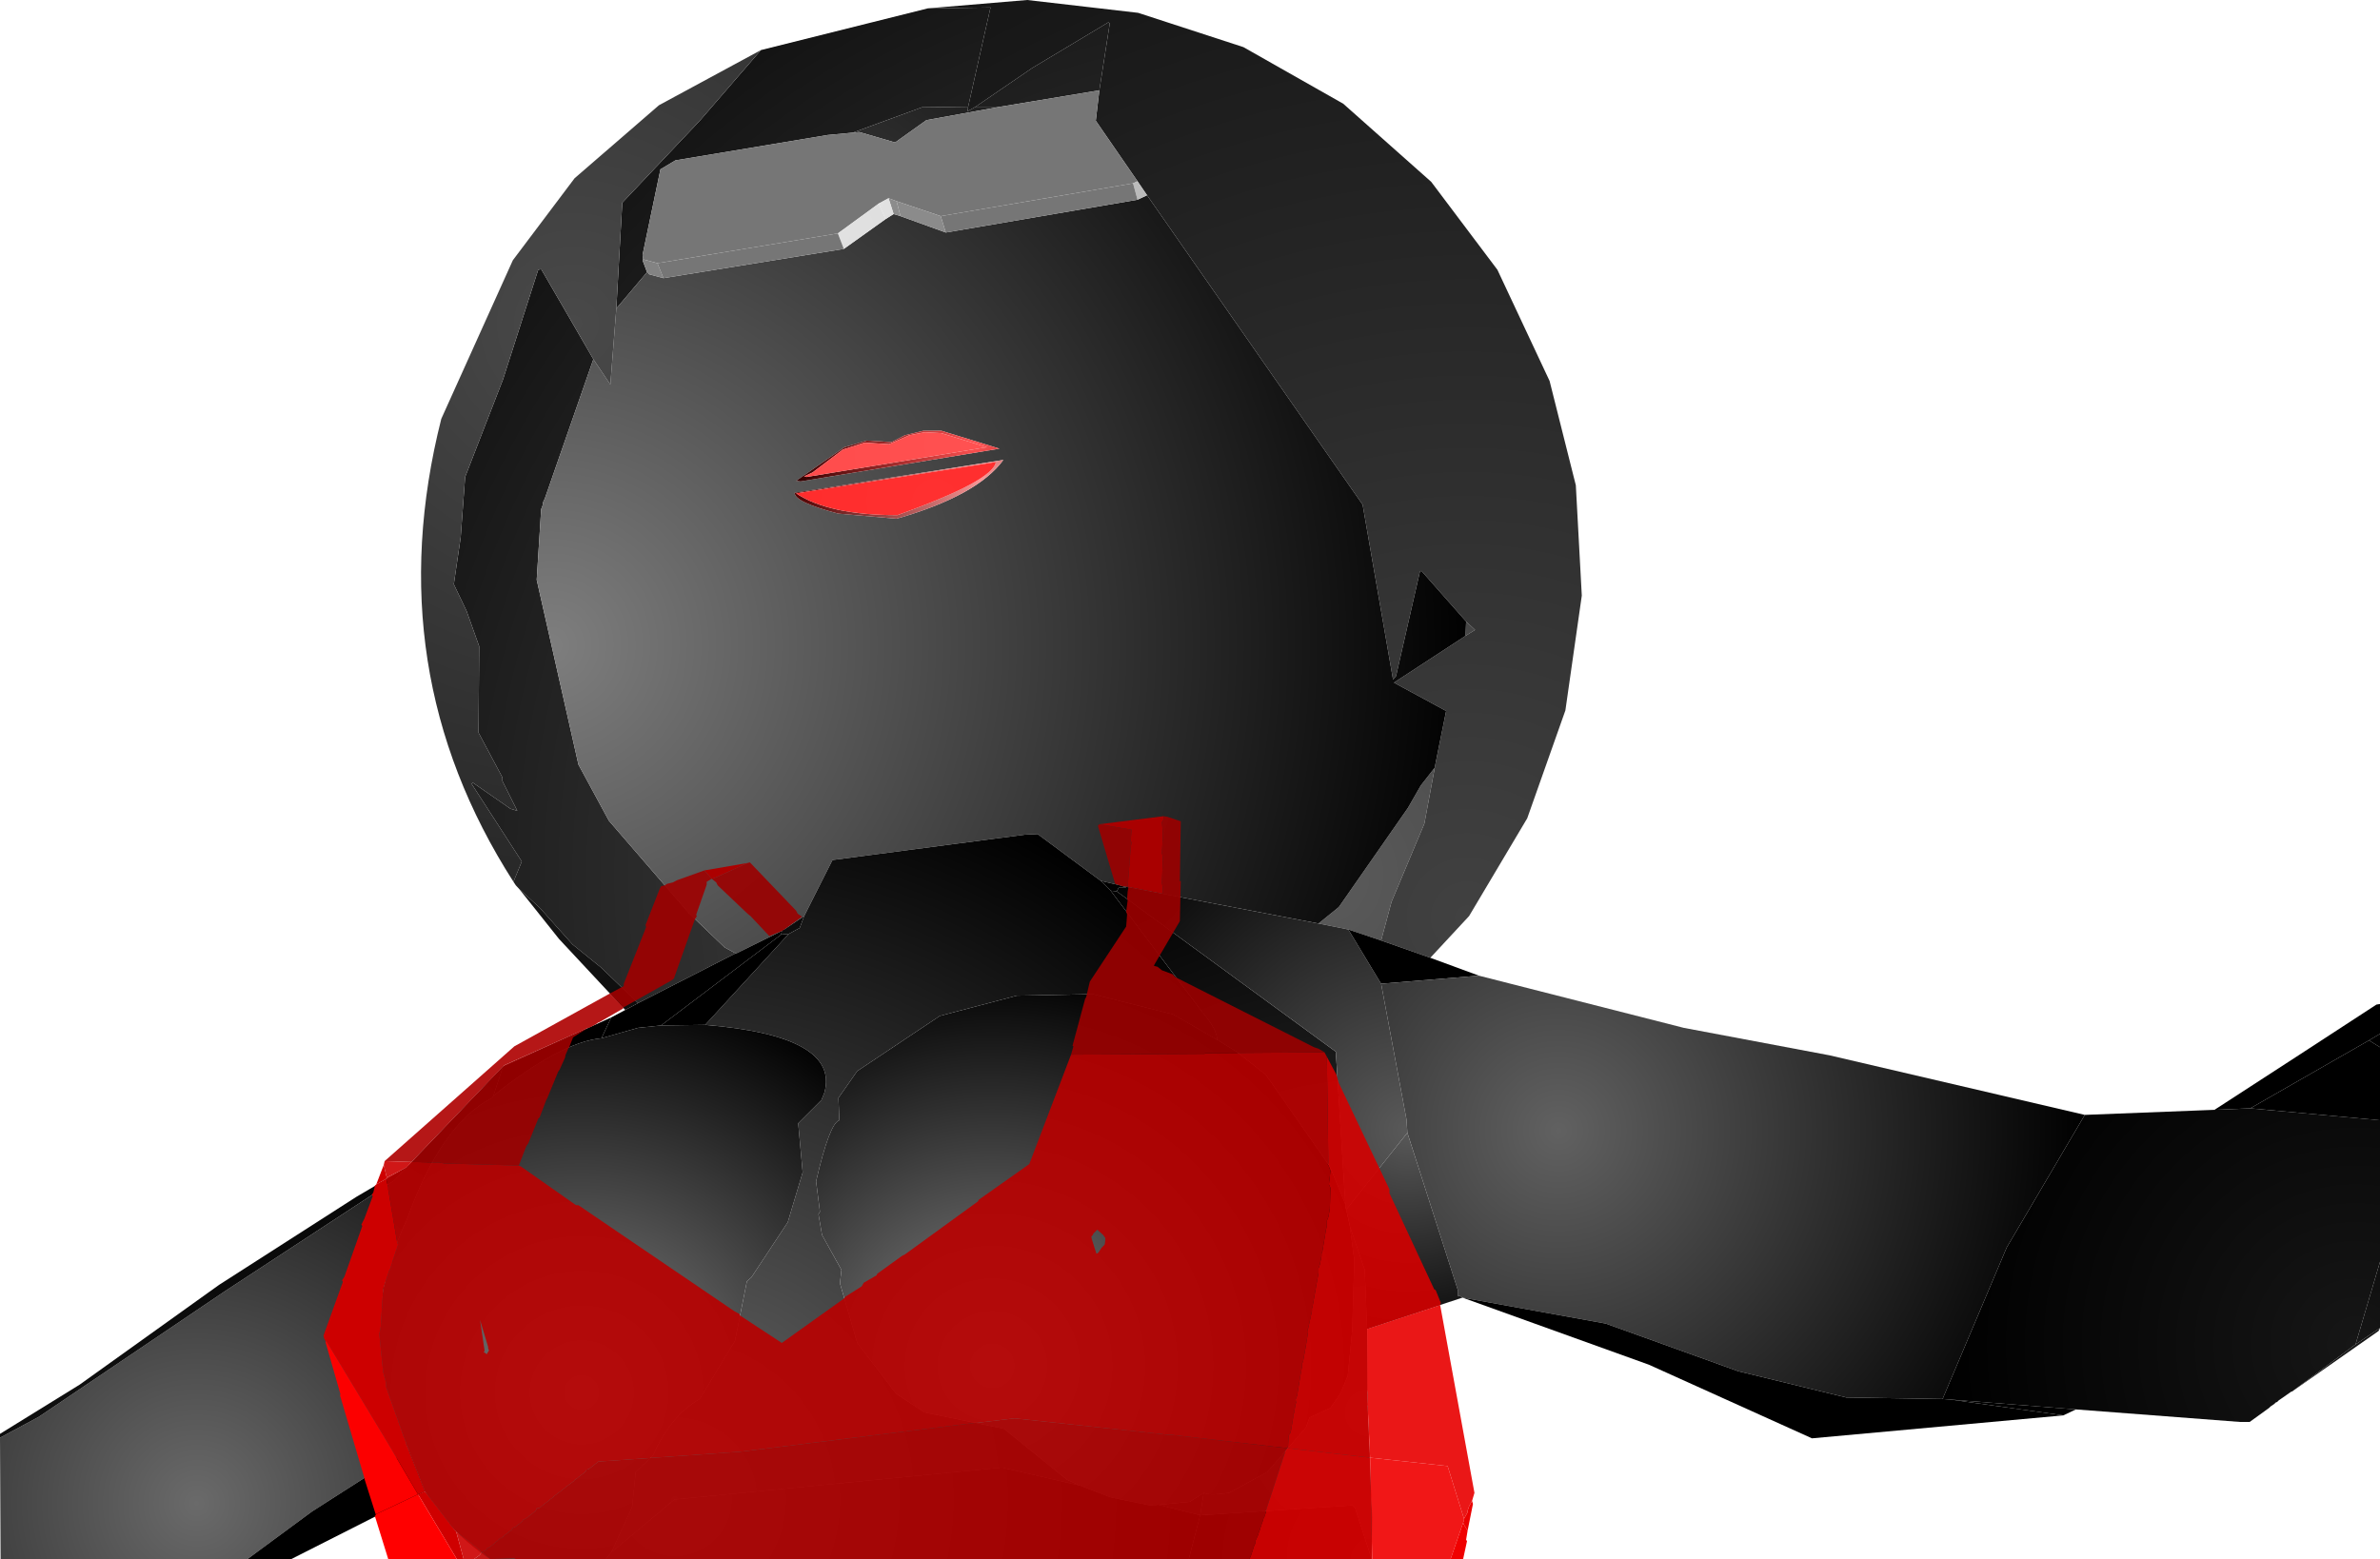 <?xml version="1.0" encoding="UTF-8" standalone="no"?>
<svg xmlns:xlink="http://www.w3.org/1999/xlink" height="261.5px" width="399.1px" xmlns="http://www.w3.org/2000/svg">
  <g transform="matrix(1.0, 0.0, 0.0, 1.0, 400.0, 262.4)">
    <path d="M-244.4 -261.0 L-233.9 -261.15 -237.65 -244.5 -245.4 -244.4 -257.0 -240.15 -261.25 -239.75 -286.75 -235.5 -289.25 -234.0 -292.25 -219.65 -292.15 -218.9 -292.25 -218.75 -291.5 -216.75 -296.65 -210.65 -295.65 -228.4 -282.65 -242.15 -272.4 -254.0 -244.4 -261.0 M-236.4 -244.5 L-226.9 -251.0 -214.15 -258.65 -213.9 -258.5 -215.65 -247.25 -232.25 -244.5 -236.4 -244.5 M-154.15 -158.15 L-152.65 -156.75 -154.25 -155.75 -154.15 -158.15 M-159.4 -133.65 L-161.15 -124.25 -166.65 -111.15 -168.4 -104.65 -173.9 -106.5 -178.9 -107.5 -175.5 -110.25 -163.9 -126.9 -161.75 -130.65 -159.4 -133.65 M-313.9 -114.5 L-312.5 -117.9 -320.9 -130.9 -320.75 -131.15 -314.4 -126.75 -313.25 -126.4 -315.75 -131.4 -315.75 -132.0 -319.75 -139.5 -319.65 -154.0 -321.75 -159.9 -323.9 -164.4 -322.75 -172.25 -322.0 -182.4 -315.65 -198.75 -309.75 -217.15 -309.25 -217.25 -300.5 -202.15 -308.65 -178.75 -308.9 -178.25 -309.0 -177.65 -309.25 -177.0 -310.0 -165.15 -303.0 -134.15 -297.9 -124.75 -284.5 -109.25 -278.5 -103.5 -276.65 -102.5 -293.0 -94.15 -299.25 -100.15 -304.0 -104.0 -309.5 -110.15 -312.9 -113.25 -313.5 -113.9 -313.9 -114.5" fill="url(#gradient0)" fill-rule="evenodd" stroke="none"/>
    <path d="M-244.4 -261.0 L-227.75 -262.4 -209.15 -260.25 -191.5 -254.5 -174.75 -245.0 -160.0 -231.9 -148.9 -217.15 -140.15 -198.5 -135.75 -181.0 -134.75 -162.5 -137.5 -143.25 -143.9 -125.15 -153.65 -108.75 -160.15 -101.75 -168.4 -104.65 -166.65 -111.15 -161.15 -124.25 -159.4 -133.65 -159.4 -133.75 -157.5 -143.15 -166.25 -147.9 -154.25 -155.75 -152.65 -156.75 -154.15 -158.15 -161.65 -166.65 -161.9 -166.5 -165.9 -149.0 -166.4 -148.4 -171.5 -177.75 -207.65 -229.65 -209.25 -232.0 -216.25 -242.15 -215.65 -247.25 -213.9 -258.5 -214.15 -258.65 -226.9 -251.0 -236.4 -244.5 Q-237.05 -244.1 -237.75 -243.75 L-237.65 -244.5 -233.9 -261.15 -244.4 -261.0" fill="url(#gradient1)" fill-rule="evenodd" stroke="none"/>
    <path d="M-237.65 -244.5 L-237.75 -243.75 Q-237.05 -244.1 -236.4 -244.5 L-232.25 -244.5 -244.65 -242.25 -249.9 -238.5 -255.9 -240.25 -257.0 -240.15 -245.4 -244.4 -237.65 -244.5 M-207.65 -229.65 L-171.5 -177.75 -166.4 -148.4 -165.9 -149.0 -161.9 -166.5 -161.65 -166.65 -154.15 -158.15 -154.25 -155.75 -166.25 -147.9 -157.5 -143.15 -159.4 -133.75 -159.4 -133.65 -161.75 -130.65 -163.9 -126.9 -175.5 -110.25 -178.9 -107.5 -211.65 -113.75 -211.75 -113.75 -212.15 -113.9 -215.4 -114.65 -226.0 -122.5 -228.15 -122.4 -260.4 -118.15 -265.15 -108.75 -268.5 -106.5 -268.65 -106.5 -268.9 -106.25 -276.5 -102.5 -276.65 -102.5 -278.5 -103.5 -284.5 -109.25 -297.9 -124.75 -303.0 -134.15 -310.0 -165.15 -309.25 -177.0 -309.0 -177.65 -308.9 -178.25 -308.65 -178.75 -300.5 -202.15 -297.65 -197.9 -296.65 -210.65 -291.5 -216.75 -291.4 -216.75 -291.15 -216.4 -288.75 -215.75 -258.5 -220.65 -251.5 -225.65 -250.15 -226.5 -249.0 -226.15 -241.4 -223.4 -209.25 -228.9 -207.65 -229.65 M-250.5 -188.25 L-254.65 -188.5 -258.4 -187.4 -266.5 -181.75 -265.75 -181.65 -232.4 -187.15 -242.15 -190.15 -245.15 -190.15 -248.25 -189.4 -250.5 -188.25 M-266.75 -179.75 Q-266.75 -178.15 -259.4 -176.25 L-249.65 -175.4 Q-236.15 -179.25 -231.75 -185.25 L-266.75 -179.75" fill="url(#gradient2)" fill-rule="evenodd" stroke="none"/>
    <path d="M-215.65 -247.25 L-216.25 -242.15 -209.25 -232.0 -210.0 -231.65 -242.25 -226.15 -249.65 -228.65 -251.0 -229.15 -252.65 -228.25 -259.5 -223.25 -289.75 -218.25 -292.15 -218.9 -292.25 -219.65 -289.25 -234.0 -286.75 -235.5 -261.25 -239.75 -257.0 -240.15 -255.9 -240.25 -249.9 -238.5 -244.65 -242.25 -232.25 -244.5 -215.65 -247.25" fill="url(#gradient3)" fill-rule="evenodd" stroke="none"/>
    <path d="M-292.15 -218.9 L-289.75 -218.25 -288.75 -215.75 -291.15 -216.4 -291.4 -216.75 -291.5 -216.75 -292.25 -218.75 -292.15 -218.9" fill="url(#gradient4)" fill-rule="evenodd" stroke="none"/>
    <path d="M-272.4 -254.0 L-282.65 -242.15 -295.65 -228.4 -296.65 -210.65 -297.65 -197.9 -300.5 -202.15 -309.25 -217.25 -309.75 -217.15 -315.65 -198.75 -322.0 -182.4 -322.75 -172.25 -323.9 -164.4 -321.75 -159.9 -319.65 -154.0 -319.75 -139.5 -315.75 -132.0 -315.75 -131.4 -313.25 -126.4 -314.4 -126.75 -320.75 -131.15 -320.9 -130.9 -312.5 -117.9 -313.9 -114.5 Q-336.65 -150.0 -326.0 -192.15 L-314.0 -218.75 -303.65 -232.5 -289.5 -244.75 -272.4 -254.0" fill="url(#gradient5)" fill-rule="evenodd" stroke="none"/>
    <path d="M-293.0 -94.15 L-276.65 -102.5 -276.5 -102.5 -268.9 -106.25 -269.0 -105.65 -289.15 -90.4 -293.0 -90.0 -299.15 -88.25 -297.5 -91.75 -295.15 -93.0 -293.0 -94.15" fill="url(#gradient6)" fill-rule="evenodd" stroke="none"/>
    <path d="M-265.15 -108.75 L-265.9 -106.75 -267.75 -105.75 -269.0 -105.65 -268.9 -106.25 -268.65 -106.5 -268.5 -106.5 -265.15 -108.75 M-213.75 -113.0 L-215.4 -114.65 -212.15 -113.9 -211.75 -113.75 -211.65 -113.75 -211.15 -113.5 -212.4 -113.5 -212.75 -112.9 -213.75 -113.0" fill="url(#gradient7)" fill-rule="evenodd" stroke="none"/>
    <path d="M-265.15 -108.75 L-260.4 -118.15 -228.15 -122.4 -226.0 -122.5 -215.4 -114.65 -213.75 -113.0 -198.4 -92.65 Q-195.9 -89.75 -195.9 -88.0 L-203.25 -92.25 -216.75 -95.65 -229.5 -95.4 -242.4 -92.0 -256.25 -82.75 -259.4 -78.25 -259.25 -74.5 Q-260.9 -74.0 -263.15 -64.25 L-262.5 -59.15 -262.75 -58.75 -262.15 -55.25 -258.9 -49.4 -259.15 -47.15 -256.25 -37.15 -249.75 -28.65 -245.0 -25.5 -231.65 -22.75 -221.15 -14.25 -219.0 -13.25 -232.0 -16.25 -286.9 -10.9 -297.5 -2.0 -294.0 -9.65 -293.4 -15.5 -290.5 -18.25 Q-287.5 -25.0 -282.65 -27.75 L-276.75 -37.5 -274.75 -47.5 -274.0 -48.15 -267.9 -57.4 -265.4 -65.75 -266.15 -74.0 -262.25 -77.9 -261.75 -79.15 Q-259.15 -88.65 -281.75 -90.5 L-267.75 -105.75 -265.9 -106.75 -265.15 -108.75 M-198.75 -8.25 L-205.75 -10.0 -200.5 -10.5 -198.15 -12.0 -198.75 -8.25" fill="url(#gradient8)" fill-rule="evenodd" stroke="none"/>
    <path d="M-195.9 -88.0 Q-195.9 -89.75 -198.4 -92.65 L-213.75 -113.0 -212.75 -112.9 -176.0 -86.0 -174.4 -60.4 -177.0 -66.75 -187.75 -82.15 -192.65 -86.0 -195.9 -88.0 M-173.65 -56.75 L-171.15 -49.4 -170.75 -39.5 -170.65 -25.75 -169.9 -7.9 -170.0 -0.9 -172.75 -9.4 -173.25 -9.9 -198.75 -8.25 -198.15 -12.0 Q-197.25 -11.5 -193.9 -12.0 L-187.5 -15.5 -181.0 -23.0 -180.4 -24.65 -176.9 -26.25 -175.25 -28.65 -174.0 -31.65 -173.25 -39.25 -172.9 -51.0 -173.65 -56.75" fill="url(#gradient9)" fill-rule="evenodd" stroke="none"/>
    <path d="M-219.0 -13.25 L-221.15 -14.25 -231.65 -22.75 -245.0 -25.5 -249.75 -28.65 -256.25 -37.15 -259.15 -47.15 -258.9 -49.4 -262.15 -55.25 -262.75 -58.75 -262.5 -59.15 -263.15 -64.25 Q-260.9 -74.0 -259.25 -74.5 L-259.4 -78.25 -256.25 -82.75 -242.4 -92.0 -229.5 -95.4 -216.75 -95.65 -203.25 -92.25 -195.9 -88.0 -192.65 -86.0 -187.75 -82.15 -177.0 -66.75 -174.4 -60.4 -174.4 -59.9 -174.25 -59.5 -173.65 -56.75 -172.9 -51.0 -173.25 -39.25 -174.0 -31.65 -175.25 -28.65 -176.9 -26.25 -180.4 -24.65 -181.0 -23.0 -187.5 -15.5 -193.9 -12.0 Q-197.25 -11.5 -198.15 -12.0 L-200.5 -10.5 -205.75 -10.0 -207.15 -9.9 -213.75 -11.25 -219.0 -13.25" fill="url(#gradient10)" fill-rule="evenodd" stroke="none"/>
    <path d="M-297.5 -2.0 L-286.9 -10.9 -232.0 -16.25 -219.0 -13.25 -213.75 -11.25 -207.15 -9.9 -205.75 -10.0 -198.75 -8.25 -200.65 -0.9 -298.4 -0.9 -297.5 -2.0" fill="url(#gradient11)" fill-rule="evenodd" stroke="none"/>
    <path d="M-281.75 -90.5 Q-259.15 -88.65 -261.75 -79.15 L-262.25 -77.9 -266.15 -74.0 -265.4 -65.75 -267.9 -57.4 -274.0 -48.15 -274.75 -47.5 -276.75 -37.5 -282.65 -27.75 Q-287.5 -25.0 -290.5 -18.25 L-293.4 -15.5 -294.0 -9.65 -297.5 -2.0 -298.4 -0.9 -317.9 -0.9 Q-325.5 -6.25 -328.75 -12.25 L-331.5 -19.25 Q-341.4 -37.25 -331.75 -57.9 -326.0 -73.9 -317.5 -78.25 L-317.25 -78.65 Q-305.9 -87.65 -299.15 -88.25 L-293.0 -90.0 -289.15 -90.4 -281.75 -90.5" fill="url(#gradient12)" fill-rule="evenodd" stroke="none"/>
    <path d="M-267.75 -105.75 L-281.75 -90.5 -289.15 -90.4 -269.0 -105.65 -267.75 -105.75" fill="url(#gradient13)" fill-rule="evenodd" stroke="none"/>
    <path d="M-209.25 -232.0 L-207.65 -229.65 -209.25 -228.9 -210.0 -231.65 -209.25 -232.0" fill="url(#gradient14)" fill-rule="evenodd" stroke="none"/>
    <path d="M-210.0 -231.65 L-209.25 -228.9 -241.4 -223.4 -242.25 -226.15 -210.0 -231.65" fill="url(#gradient15)" fill-rule="evenodd" stroke="none"/>
    <path d="M-242.25 -226.15 L-241.4 -223.4 -249.0 -226.15 -249.65 -228.65 -242.25 -226.15" fill="url(#gradient16)" fill-rule="evenodd" stroke="none"/>
    <path d="M-251.0 -229.15 L-249.65 -228.65 -249.0 -226.15 -250.15 -226.5 -251.0 -229.15" fill="url(#gradient17)" fill-rule="evenodd" stroke="none"/>
    <path d="M-252.65 -228.25 L-251.0 -229.15 -250.15 -226.5 -251.5 -225.65 -252.65 -228.25" fill="url(#gradient18)" fill-rule="evenodd" stroke="none"/>
    <path d="M-259.5 -223.25 L-252.65 -228.25 -251.5 -225.65 -258.5 -220.65 -259.5 -223.25" fill="url(#gradient19)" fill-rule="evenodd" stroke="none"/>
    <path d="M-289.75 -218.25 L-259.5 -223.25 -258.5 -220.65 -288.75 -215.75 -289.75 -218.25" fill="url(#gradient20)" fill-rule="evenodd" stroke="none"/>
    <path d="M-250.5 -188.25 L-248.25 -189.4 -245.15 -190.15 -242.15 -190.15 -232.4 -187.15 -265.75 -181.65 -266.5 -181.75 -258.4 -187.4 -254.65 -188.5 -250.5 -188.25 M-247.5 -189.4 L-250.9 -187.9 -255.0 -188.15 -258.65 -187.0 -263.75 -183.15 -265.15 -182.5 -264.75 -182.4 -234.5 -187.4 -242.15 -189.75 -244.9 -189.9 -247.5 -189.4" fill="url(#gradient21)" fill-rule="evenodd" stroke="none"/>
    <path d="M-247.5 -189.4 L-244.9 -189.9 -242.15 -189.75 -234.5 -187.4 -264.75 -182.4 -265.15 -182.5 -263.75 -183.15 -258.65 -187.0 -255.0 -188.15 -250.9 -187.9 -247.5 -189.4" fill="url(#gradient22)" fill-rule="evenodd" stroke="none"/>
    <path d="M-266.75 -179.75 L-231.75 -185.25 Q-236.15 -179.25 -249.65 -175.4 L-259.4 -176.25 Q-266.75 -178.15 -266.75 -179.75 M-266.5 -179.65 Q-261.0 -176.0 -249.5 -176.0 -233.5 -181.75 -233.0 -184.9 L-266.5 -179.65" fill="url(#gradient23)" fill-rule="evenodd" stroke="none"/>
    <path d="M-266.5 -179.65 L-233.0 -184.9 Q-233.5 -181.75 -249.5 -176.0 -261.0 -176.0 -266.5 -179.65" fill="url(#gradient24)" fill-rule="evenodd" stroke="none"/>
    <path d="M-168.4 -97.4 L-164.15 -74.65 -164.0 -72.4 -174.25 -59.5 -174.4 -59.9 -174.4 -60.4 -176.0 -86.0 -212.75 -112.9 -212.4 -113.5 -211.15 -113.5 -211.65 -113.75 -178.9 -107.5 -173.9 -106.5 -168.4 -97.4" fill="url(#gradient25)" fill-rule="evenodd" stroke="none"/>
    <path d="M-312.9 -113.25 L-309.5 -110.15 -304.0 -104.0 -299.25 -100.15 -293.0 -94.15 -295.15 -93.0 -306.25 -104.9 -312.9 -113.25" fill="url(#gradient26)" fill-rule="evenodd" stroke="none"/>
    <path d="M-152.0 -98.75 L-168.4 -97.4 -173.9 -106.5 -168.4 -104.65 -160.15 -101.75 -152.0 -98.75" fill="url(#gradient27)" fill-rule="evenodd" stroke="none"/>
    <path d="M-50.4 -75.4 L-63.5 -53.15 -74.25 -27.75 -90.4 -28.0 -108.5 -32.4 -130.75 -40.4 -154.75 -44.75 -155.15 -45.0 -155.5 -45.0 -155.5 -45.9 -164.0 -72.4 -164.15 -74.65 -168.4 -97.4 -152.0 -98.75 -117.65 -90.0 -93.25 -85.4 -50.4 -75.4" fill="url(#gradient28)" fill-rule="evenodd" stroke="none"/>
    <path d="M-297.5 -91.75 L-299.15 -88.25 Q-305.9 -87.65 -317.25 -78.65 L-315.65 -83.5 -297.5 -91.75" fill="url(#gradient29)" fill-rule="evenodd" stroke="none"/>
    <path d="M-317.25 -78.65 L-317.5 -78.25 Q-326.0 -73.9 -331.75 -57.9 -341.4 -37.25 -331.5 -19.25 L-347.65 -8.9 -358.5 -0.9 -399.9 -0.9 -400.0 -21.25 -393.5 -24.75 -362.4 -45.75 -333.9 -64.4 -332.25 -66.15 -331.75 -66.65 -315.65 -83.5 -317.25 -78.65" fill="url(#gradient30)" fill-rule="evenodd" stroke="none"/>
    <path d="M-331.75 -66.65 L-332.25 -66.15 -332.0 -66.5 -331.75 -66.65" fill="url(#gradient31)" fill-rule="evenodd" stroke="none"/>
    <path d="M-332.25 -66.15 L-333.9 -64.4 -362.4 -45.75 -393.5 -24.75 -400.0 -21.25 -400.0 -21.9 -386.65 -30.15 -363.25 -46.9 -340.25 -61.65 -332.0 -66.5 -332.25 -66.15" fill="url(#gradient32)" fill-rule="evenodd" stroke="none"/>
    <path d="M-0.9 -89.0 L-2.75 -87.9 -22.65 -76.5 -28.65 -76.25 Q-15.05 -85.05 -1.5 -93.9 L-0.9 -94.0 -0.9 -89.0" fill="url(#gradient33)" fill-rule="evenodd" stroke="none"/>
    <path d="M-2.75 -87.9 L-0.9 -89.0 -0.9 -86.75 -2.75 -87.9" fill="url(#gradient34)" fill-rule="evenodd" stroke="none"/>
    <path d="M-28.65 -76.25 L-22.65 -76.5 -0.9 -74.5 -0.9 -50.75 -5.0 -36.9 -15.65 -29.0 -15.75 -29.0 -17.9 -27.5 -18.15 -27.25 -18.4 -27.15 -18.65 -26.9 -19.25 -26.5 -19.5 -26.25 -22.75 -23.9 -24.4 -23.9 -51.9 -26.0 -72.9 -27.65 -74.25 -27.75 -63.5 -53.15 -50.4 -75.4 -28.65 -76.25" fill="url(#gradient35)" fill-rule="evenodd" stroke="none"/>
    <path d="M-22.65 -76.5 L-2.75 -87.9 -0.9 -86.75 -0.9 -74.5 -22.65 -76.5" fill="url(#gradient36)" fill-rule="evenodd" stroke="none"/>
    <path d="M-331.5 -19.25 L-328.75 -12.25 -351.15 -0.9 -358.5 -0.9 -347.65 -8.9 -331.5 -19.25" fill="url(#gradient37)" fill-rule="evenodd" stroke="none"/>
    <path d="M-5.0 -36.9 L-0.9 -50.75 -0.9 -39.65 -5.0 -36.9" fill="url(#gradient38)" fill-rule="evenodd" stroke="none"/>
    <path d="M-15.65 -29.0 L-5.0 -36.9 -0.9 -39.65 -1.15 -39.15 -15.65 -29.0" fill="url(#gradient39)" fill-rule="evenodd" stroke="none"/>
    <path d="M-164.0 -72.4 L-155.5 -45.9 -155.5 -45.0 -155.15 -45.0 -154.75 -44.75 -170.75 -39.5 -171.15 -49.4 -173.65 -56.75 -174.25 -59.5 -164.0 -72.4" fill="url(#gradient40)" fill-rule="evenodd" stroke="none"/>
    <path d="M-72.9 -27.65 L-51.9 -26.0 -54.0 -25.0 -72.9 -27.65" fill="url(#gradient41)" fill-rule="evenodd" stroke="none"/>
    <path d="M-154.75 -44.75 L-130.75 -40.4 -108.5 -32.4 -90.4 -28.0 -74.25 -27.75 -72.9 -27.65 -54.0 -25.0 -96.15 -21.15 -123.5 -33.5 -154.75 -44.75" fill="url(#gradient42)" fill-rule="evenodd" stroke="none"/>
    <path d="M-198.75 -8.25 L-173.25 -9.9 -172.75 -9.4 -170.0 -0.9 -200.65 -0.9 -198.75 -8.25" fill="url(#gradient43)" fill-rule="evenodd" stroke="none"/>
    <path d="M-210.75 -113.65 L-205.0 -112.5 -205.0 -113.5 -205.15 -114.25 -205.0 -118.65 -205.15 -119.25 -205.0 -122.5 -205.15 -124.5 -204.9 -124.9 -204.9 -125.5 -204.25 -125.4 -202.0 -124.65 -202.15 -114.75 -202.25 -114.65 -202.0 -114.65 -202.15 -107.9 -206.4 -100.65 -206.5 -100.4 -205.9 -100.25 -205.15 -99.65 -203.4 -99.0 -202.9 -98.5 -179.65 -86.75 -178.9 -86.5 -177.9 -85.9 -197.9 -85.75 -198.0 -85.65 -220.4 -85.5 -220.0 -86.9 -220.15 -87.0 -218.0 -95.0 -217.9 -95.0 -217.25 -97.75 -211.15 -107.0 -211.0 -109.0 -211.15 -109.5 -210.9 -111.4 -211.0 -111.65 -210.9 -112.9 -210.75 -113.65 M-215.65 -124.15 L-210.25 -123.25 -210.4 -121.25 -210.25 -121.15 -210.4 -120.15 -210.9 -113.65 -211.65 -113.75 -211.75 -113.75 -213.0 -114.15 -215.9 -123.9 -215.65 -124.15 M-274.65 -117.65 L-274.25 -117.75 -266.5 -109.65 -266.25 -109.15 -265.5 -108.65 -268.5 -106.5 -268.9 -106.25 -271.0 -105.4 -274.15 -108.75 -274.65 -109.15 -279.65 -113.9 -279.9 -114.4 -280.65 -115.0 -279.9 -115.25 -274.65 -117.65" fill="#9b0000" fill-opacity="0.91" fill-rule="evenodd" stroke="none"/>
    <path d="M-220.4 -85.5 L-198.0 -85.65 -197.9 -85.75 -177.9 -85.9 -177.5 -85.15 -177.25 -67.25 -177.4 -67.15 -177.25 -67.0 -176.9 -66.0 -177.15 -63.75 -176.9 -63.15 -177.0 -59.65 -177.25 -58.25 -177.5 -57.65 -177.5 -56.75 -177.65 -56.15 -178.25 -52.5 -178.4 -52.15 -178.4 -51.75 -178.65 -50.4 -178.9 -49.65 -178.9 -48.9 -179.9 -43.25 -180.0 -42.9 -180.0 -42.5 -180.65 -39.5 -180.75 -39.5 -180.65 -39.0 -181.0 -36.75 -181.5 -34.0 -181.65 -33.75 -181.65 -33.25 -181.9 -31.9 -182.5 -28.25 -182.75 -27.65 -182.65 -27.15 -182.75 -26.9 -183.0 -25.4 -183.15 -25.15 -183.15 -24.65 -183.5 -22.5 -183.65 -22.0 -183.9 -21.65 -184.0 -19.9 -184.15 -19.5 -203.65 -21.75 -204.15 -21.75 -229.9 -24.5 -236.15 -23.75 -236.5 -23.75 -275.9 -18.9 -299.65 -17.25 -301.25 -16.0 -301.65 -15.9 -301.75 -15.65 -302.0 -15.4 -303.0 -14.65 -303.15 -14.5 -303.65 -14.15 -303.75 -14.0 -304.75 -13.25 -304.9 -13.15 -305.4 -12.75 -305.5 -12.65 -307.15 -11.4 -307.25 -11.25 -307.75 -10.9 -307.9 -10.75 -308.9 -10.0 -309.0 -9.9 -309.5 -9.5 -310.0 -9.4 -310.15 -9.0 -311.25 -8.15 -311.4 -8.0 -311.9 -7.65 -312.25 -7.5 -312.5 -7.15 -313.0 -6.75 -313.15 -6.65 -313.65 -6.25 -314.0 -6.15 -314.25 -5.75 -314.75 -5.4 -314.9 -5.25 -315.4 -4.9 -315.5 -4.75 -316.0 -4.4 -316.15 -4.4 -316.65 -3.9 -316.75 -3.9 -317.25 -3.4 -317.75 -3.0 -317.9 -2.9 -318.4 -2.65 -318.4 -2.5 -318.75 -2.25 -319.15 -2.15 -319.25 -2.0 -319.65 -2.5 -319.9 -2.65 -320.25 -3.0 -320.65 -3.25 -320.9 -3.5 -323.5 -5.5 -324.65 -6.9 -324.65 -7.0 -324.9 -7.25 -328.75 -12.25 -331.5 -19.25 -331.5 -19.4 -331.65 -19.4 -331.65 -19.75 -331.75 -19.75 -331.9 -20.25 -331.9 -20.5 -332.0 -20.65 -332.15 -21.0 -332.15 -21.15 -332.25 -21.25 -335.25 -29.75 -335.25 -30.4 -335.75 -32.25 -336.4 -38.65 -336.15 -39.9 -335.75 -46.25 -334.75 -49.25 -334.65 -49.4 -334.5 -49.75 -334.4 -50.15 -334.25 -50.5 -334.25 -50.65 -333.25 -53.65 -333.4 -54.0 -334.9 -62.9 -334.9 -63.25 -335.25 -64.65 -335.15 -64.75 -335.15 -64.9 -332.0 -66.5 -331.75 -66.65 -331.0 -67.5 -326.4 -67.4 -325.5 -67.25 -313.0 -66.9 -312.65 -66.75 -303.4 -60.25 -303.0 -60.25 -276.9 -42.5 -276.0 -42.0 -275.9 -41.75 -268.9 -37.15 -258.4 -44.65 -258.25 -44.9 -255.5 -46.65 -255.15 -47.25 -253.0 -48.5 -252.9 -48.75 -248.75 -51.75 -248.25 -52.0 -236.0 -60.9 -235.9 -61.15 -227.4 -67.15 -220.4 -85.5 M-318.9 -35.65 L-318.75 -35.5 -318.65 -35.5 -318.4 -35.25 -318.0 -35.9 -318.15 -36.25 -318.15 -36.5 -319.5 -41.0 -318.75 -35.9 -318.75 -35.75 -318.9 -35.65 M-216.9 -54.5 L-216.15 -52.15 -216.0 -52.15 -215.75 -52.4 -215.25 -53.15 -214.75 -53.65 -214.65 -54.4 -214.65 -54.75 -215.0 -55.25 -216.0 -56.15 -216.65 -55.5 -216.75 -55.25 -217.0 -55.0 -216.9 -54.5" fill="#b80000" fill-opacity="0.91" fill-rule="evenodd" stroke="none"/>
    <path d="M-204.9 -125.5 L-204.9 -124.9 -205.15 -124.5 -205.0 -122.5 -205.15 -119.25 -205.0 -118.65 -205.15 -114.25 -205.0 -113.5 -205.0 -112.5 -210.75 -113.65 -210.9 -113.65 -210.4 -120.15 -210.25 -121.15 -210.4 -121.25 -210.25 -123.25 -215.65 -124.15 -204.9 -125.5" fill="#a90000" fill-rule="evenodd" stroke="none"/>
    <path d="M-281.9 -116.4 L-274.65 -117.65 -279.9 -115.25 -280.65 -115.0 -281.9 -116.4" fill="#ac0000" fill-rule="evenodd" stroke="none"/>
    <path d="M-280.65 -115.0 L-281.5 -114.5 -281.5 -114.0 -283.25 -109.0 -283.25 -108.9 -283.15 -108.75 -283.5 -108.15 -287.0 -98.25 -287.5 -97.9 -295.5 -93.4 -295.75 -93.75 -297.75 -95.75 -295.4 -97.0 -295.4 -97.4 -291.65 -106.9 -291.75 -107.25 -289.4 -113.25 -289.15 -113.75 -288.5 -113.9 -288.15 -114.15 -287.15 -114.4 -286.5 -114.75 -281.9 -116.4 -280.65 -115.0 M-301.4 -90.0 L-303.9 -88.4 -304.5 -86.9 -304.5 -86.75 -304.65 -86.65 -305.15 -85.5 -305.25 -85.0 -306.15 -83.0 -306.4 -82.65 -308.25 -78.15 -308.4 -77.9 -309.5 -75.0 -309.75 -74.75 -311.4 -70.65 -311.75 -70.15 -313.0 -66.9 -325.5 -67.25 -326.4 -67.4 -331.0 -67.5 -315.4 -83.75 -301.4 -90.0" fill="#9e0000" fill-opacity="0.91" fill-rule="evenodd" stroke="none"/>
    <path d="M-295.5 -93.4 L-295.5 -93.25 -299.4 -91.0 -299.65 -90.9 -299.9 -90.75 -300.0 -90.65 -301.25 -90.0 -301.4 -90.0 -315.4 -83.75 -331.0 -67.5 -335.5 -67.65 -313.75 -86.9 -297.75 -95.75 -295.75 -93.75 -295.5 -93.4" fill="#ae0000" fill-opacity="0.91" fill-rule="evenodd" stroke="none"/>
    <path d="M-335.5 -67.65 L-331.0 -67.5 -331.75 -66.65 -332.0 -66.5 -335.15 -64.9 -335.65 -67.0 -335.5 -67.65 M-323.5 -5.5 L-320.9 -3.5 -320.65 -3.25 -320.25 -3.0 -319.9 -2.65 -319.65 -2.5 -319.25 -2.0 -319.5 -1.65 -319.65 -1.5 -320.5 -0.9 -322.25 -0.9 -323.5 -5.5" fill="#cb0000" fill-opacity="0.91" fill-rule="evenodd" stroke="none"/>
    <path d="M-335.65 -67.0 L-335.15 -64.9 -335.15 -64.75 -335.25 -64.65 -336.9 -63.75 -335.65 -67.0 M-329.9 -11.75 L-328.75 -12.25 -324.9 -7.25 -324.65 -7.0 -324.65 -6.9 -323.5 -5.5 -322.25 -0.9 -323.4 -0.9 -329.9 -11.75" fill="#cf0000" fill-rule="evenodd" stroke="none"/>
    <path d="M-336.9 -63.75 L-335.25 -64.65 -334.9 -63.25 -334.9 -62.9 -333.4 -54.0 -333.25 -53.65 -334.25 -50.65 -334.25 -50.5 -334.4 -50.15 -334.5 -49.75 -334.65 -49.4 -334.75 -49.25 -335.75 -46.25 -336.15 -39.9 -336.4 -38.65 -335.75 -32.25 -335.25 -30.4 -335.25 -29.75 -332.25 -21.25 -332.15 -21.15 -332.15 -21.0 -332.0 -20.65 -331.9 -20.5 -331.9 -20.25 -331.75 -19.75 -331.65 -19.75 -331.65 -19.4 -331.5 -19.4 -331.5 -19.25 -328.75 -12.25 -329.9 -11.75 -334.9 -20.25 -345.25 -37.4 -345.4 -37.4 -345.5 -37.65 -345.65 -37.9 -345.75 -38.4 -342.5 -47.4 -342.65 -47.65 -342.25 -48.25 -339.25 -56.75 -339.4 -57.0 -338.9 -58.0 -337.5 -61.75 -337.65 -62.0 -337.4 -62.4 -337.15 -63.4 -337.25 -63.4 -336.9 -63.75" fill="#cd0000" fill-rule="evenodd" stroke="none"/>
    <path d="M-184.15 -19.5 L-184.0 -19.9 -183.9 -21.65 -183.65 -22.0 -183.5 -22.5 -183.15 -24.65 -183.15 -25.15 -183.0 -25.4 -182.75 -26.9 -182.65 -27.15 -182.75 -27.65 -182.5 -28.25 -181.9 -31.9 -181.65 -33.25 -181.65 -33.75 -181.5 -34.0 -181.0 -36.75 -180.65 -39.0 -180.75 -39.5 -180.65 -39.5 -180.0 -42.5 -180.0 -42.9 -179.9 -43.25 -178.9 -48.9 -178.9 -49.65 -178.65 -50.4 -178.4 -51.75 -178.4 -52.15 -178.25 -52.5 -177.65 -56.15 -177.5 -56.75 -177.5 -57.65 -177.25 -58.25 -177.0 -59.65 -176.9 -63.15 -177.15 -63.75 -176.9 -66.0 -177.25 -67.0 -177.4 -67.15 -177.25 -67.25 -177.5 -85.15 -175.9 -82.15 -175.5 -80.75 -167.0 -62.9 -167.0 -62.25 -159.5 -46.15 -159.25 -46.0 -158.4 -43.9 -158.5 -43.5 -170.75 -39.5 -170.75 -29.25 -170.65 -28.5 -170.75 -26.75 -170.65 -26.4 -170.25 -17.9 -184.15 -19.5" fill="#d30000" fill-opacity="0.91" fill-rule="evenodd" stroke="none"/>
    <path d="M-319.25 -2.0 L-319.15 -2.15 -318.75 -2.25 -318.4 -2.5 -318.4 -2.65 -317.9 -2.9 -317.75 -3.0 -317.25 -3.4 -316.75 -3.9 -316.65 -3.9 -316.15 -4.4 -316.0 -4.4 -315.5 -4.75 -315.4 -4.9 -314.9 -5.25 -314.75 -5.4 -314.25 -5.75 -314.0 -6.15 -313.65 -6.25 -313.15 -6.65 -313.0 -6.75 -312.5 -7.15 -312.25 -7.5 -311.9 -7.65 -311.4 -8.0 -311.25 -8.15 -310.15 -9.0 -310.0 -9.4 -309.5 -9.5 -309.0 -9.9 -308.9 -10.0 -307.9 -10.75 -307.75 -10.9 -307.25 -11.25 -307.15 -11.4 -305.5 -12.65 -305.4 -12.75 -304.9 -13.15 -304.75 -13.25 -303.75 -14.0 -303.65 -14.15 -303.15 -14.5 -303.0 -14.65 -302.0 -15.4 -301.75 -15.65 -301.65 -15.9 -301.25 -16.0 -299.65 -17.25 -275.9 -18.9 -236.5 -23.75 -236.15 -23.75 -229.9 -24.5 -204.15 -21.75 -203.65 -21.75 -184.15 -19.5 -184.4 -19.15 -187.75 -8.9 -187.75 -8.65 -188.0 -7.9 -188.15 -7.65 -188.25 -7.25 -188.4 -6.9 -188.5 -6.5 -188.65 -6.15 -188.75 -5.75 -188.9 -5.4 -189.0 -5.0 -189.5 -3.9 -189.5 -3.5 -189.65 -3.25 -190.25 -1.4 -190.5 -0.9 -313.5 -0.9 -313.75 -1.0 -317.9 -0.9 -317.9 -1.0 -318.4 -1.4 -319.0 -2.0 -319.25 -2.0" fill="#ad0000" fill-opacity="0.91" fill-rule="evenodd" stroke="none"/>
    <path d="M-158.5 -43.5 L-152.75 -12.0 -153.15 -10.65 -153.65 -9.75 -153.9 -9.0 -153.9 -8.75 -154.5 -7.65 -157.25 -16.5 -170.25 -17.9 -170.65 -26.4 -170.75 -26.75 -170.65 -28.5 -170.75 -29.25 -170.75 -39.5 -158.5 -43.5" fill="#e80000" fill-opacity="0.91" fill-rule="evenodd" stroke="none"/>
    <path d="M-190.5 -0.9 L-190.25 -1.4 -189.65 -3.25 -189.5 -3.5 -189.5 -3.9 -189.0 -5.0 -188.9 -5.4 -188.75 -5.75 -188.65 -6.15 -188.5 -6.5 -188.4 -6.9 -188.25 -7.25 -188.15 -7.65 -188.0 -7.9 -187.75 -8.65 -187.75 -8.9 -184.4 -19.15 -184.15 -19.5 -170.25 -17.9 -169.9 -0.9 -190.5 -0.9" fill="#d90000" fill-opacity="0.91" fill-rule="evenodd" stroke="none"/>
    <path d="M-319.25 -2.0 L-319.0 -2.0 -318.4 -1.4 -317.9 -1.0 -317.9 -0.9 -320.5 -0.9 -319.65 -1.5 -319.5 -1.65 -319.25 -2.0" fill="#bf0000" fill-opacity="0.91" fill-rule="evenodd" stroke="none"/>
    <path d="M-337.0 -8.4 L-338.9 -14.4 -338.9 -14.5 -343.0 -28.4 -342.9 -28.5 -345.4 -37.25 -345.4 -37.4 -345.25 -37.4 -334.9 -20.25 -329.9 -11.75 -337.0 -8.4" fill="#fc0000" fill-rule="evenodd" stroke="none"/>
    <path d="M-323.4 -0.9 L-334.9 -0.9 -337.15 -8.15 -337.0 -8.25 -337.0 -8.4 -329.9 -11.75 -323.4 -0.9" fill="#ff0000" fill-rule="evenodd" stroke="none"/>
    <path d="M-153.15 -10.65 L-153.0 -10.15 -153.9 -5.65 -154.5 -6.65 -154.65 -7.0 -154.5 -7.4 -154.5 -7.65 -153.9 -8.75 -153.9 -9.0 -153.65 -9.75 -153.15 -10.65" fill="#ea0000" fill-rule="evenodd" stroke="none"/>
    <path d="M-156.75 -0.9 L-169.9 -0.9 -170.25 -17.9 -157.25 -16.5 -154.5 -7.65 -154.5 -7.4 -154.65 -7.0 -156.75 -0.9" fill="#ef0000" fill-opacity="0.91" fill-rule="evenodd" stroke="none"/>
    <path d="M-153.9 -5.65 L-154.15 -4.15 -154.0 -3.9 -154.65 -0.9 -156.75 -0.9 -154.65 -7.0 -154.5 -6.65 -153.9 -5.65" fill="#f00000" fill-rule="evenodd" stroke="none"/>
  </g>
  <defs>
    <radialGradient cx="0" cy="0" gradientTransform="matrix(0.209, 0.0, 0.0, 0.209, -178.55, -115.55)" gradientUnits="userSpaceOnUse" id="gradient0" r="819.2" spreadMethod="pad">
      <stop offset="0.0" stop-color="#5b5b5b"/>
      <stop offset="1.0" stop-color="#121212"/>
    </radialGradient>
    <radialGradient cx="0" cy="0" gradientTransform="matrix(0.217, 0.0, 0.0, 0.217, -154.0, -108.5)" gradientUnits="userSpaceOnUse" id="gradient1" r="819.2" spreadMethod="pad">
      <stop offset="0.0" stop-color="#414141"/>
      <stop offset="1.0" stop-color="#151515"/>
    </radialGradient>
    <radialGradient cx="0" cy="0" gradientTransform="matrix(0.189, 0.0, 0.0, 0.189, -307.55, -154.2)" gradientUnits="userSpaceOnUse" id="gradient2" r="819.2" spreadMethod="pad">
      <stop offset="0.0" stop-color="#7e7e7e"/>
      <stop offset="1.0" stop-color="#000000"/>
    </radialGradient>
    <radialGradient cx="0" cy="0" gradientTransform="matrix(0.107, 0.0, 0.0, 0.107, -292.25, -219.1)" gradientUnits="userSpaceOnUse" id="gradient3" r="819.2" spreadMethod="pad">
      <stop offset="0.0" stop-color="#767676"/>
      <stop offset="1.0" stop-color="#767676"/>
    </radialGradient>
    <radialGradient cx="0" cy="0" gradientTransform="matrix(0.004, 0.0, 0.0, 0.004, -289.7, -218.35)" gradientUnits="userSpaceOnUse" id="gradient4" r="819.2" spreadMethod="pad">
      <stop offset="0.0" stop-color="#838383"/>
      <stop offset="1.0" stop-color="#838383"/>
    </radialGradient>
    <radialGradient cx="0" cy="0" gradientTransform="matrix(0.115, 0.0, 0.0, 0.115, -303.8, -208.1)" gradientUnits="userSpaceOnUse" id="gradient5" r="819.2" spreadMethod="pad">
      <stop offset="0.0" stop-color="#494949"/>
      <stop offset="1.0" stop-color="#282828"/>
    </radialGradient>
    <radialGradient cx="0" cy="0" gradientTransform="matrix(0.058, 0.0, 0.0, 0.058, -265.4, -108.2)" gradientUnits="userSpaceOnUse" id="gradient6" r="819.2" spreadMethod="pad">
      <stop offset="0.0" stop-color="#000000"/>
      <stop offset="1.0" stop-color="#000000"/>
    </radialGradient>
    <radialGradient cx="0" cy="0" gradientTransform="matrix(0.145, 0.0, 0.0, 0.145, -283.45, -19.7)" gradientUnits="userSpaceOnUse" id="gradient7" r="819.2" spreadMethod="pad">
      <stop offset="0.0" stop-color="#323232"/>
      <stop offset="1.0" stop-color="#000000"/>
    </radialGradient>
    <radialGradient cx="0" cy="0" gradientTransform="matrix(0.155, 0.0, 0.0, 0.155, -286.8, -10.9)" gradientUnits="userSpaceOnUse" id="gradient8" r="819.2" spreadMethod="pad">
      <stop offset="0.0" stop-color="#6a6a6a"/>
      <stop offset="1.0" stop-color="#000000"/>
    </radialGradient>
    <radialGradient cx="0" cy="0" gradientTransform="matrix(0.121, 0.0, 0.0, 0.121, -170.55, -25.45)" gradientUnits="userSpaceOnUse" id="gradient9" r="819.2" spreadMethod="pad">
      <stop offset="0.0" stop-color="#3f3f3f"/>
      <stop offset="1.0" stop-color="#000000"/>
    </radialGradient>
    <radialGradient cx="0" cy="0" gradientTransform="matrix(0.082, 0.0, 0.0, 0.082, -233.6, -33.3)" gradientUnits="userSpaceOnUse" id="gradient10" r="819.2" spreadMethod="pad">
      <stop offset="0.0" stop-color="#878787"/>
      <stop offset="1.0" stop-color="#000000"/>
    </radialGradient>
    <radialGradient cx="0" cy="0" gradientTransform="matrix(0.107, 0.0, 0.0, 0.107, -286.8, -10.9)" gradientUnits="userSpaceOnUse" id="gradient11" r="819.2" spreadMethod="pad">
      <stop offset="0.0" stop-color="#6a6a6a"/>
      <stop offset="1.0" stop-color="#000000"/>
    </radialGradient>
    <radialGradient cx="0" cy="0" gradientTransform="matrix(0.086, 0.0, 0.0, 0.086, -302.45, -28.85)" gradientUnits="userSpaceOnUse" id="gradient12" r="819.2" spreadMethod="pad">
      <stop offset="0.0" stop-color="#858585"/>
      <stop offset="1.0" stop-color="#000000"/>
    </radialGradient>
    <radialGradient cx="0" cy="0" gradientTransform="matrix(0.047, 0.0, 0.0, 0.047, -291.6, -79.9)" gradientUnits="userSpaceOnUse" id="gradient13" r="819.2" spreadMethod="pad">
      <stop offset="0.0" stop-color="#000000"/>
      <stop offset="1.0" stop-color="#000000"/>
    </radialGradient>
    <radialGradient cx="0" cy="0" gradientTransform="matrix(0.004, 0.0, 0.0, 0.004, -209.95, -231.7)" gradientUnits="userSpaceOnUse" id="gradient14" r="819.2" spreadMethod="pad">
      <stop offset="0.0" stop-color="#bbbbbb"/>
      <stop offset="1.0" stop-color="#bababa"/>
    </radialGradient>
    <radialGradient cx="0" cy="0" gradientTransform="matrix(0.04, 0.0, 0.0, 0.04, -209.95, -231.7)" gradientUnits="userSpaceOnUse" id="gradient15" r="819.2" spreadMethod="pad">
      <stop offset="0.0" stop-color="#767676"/>
      <stop offset="1.0" stop-color="#767676"/>
    </radialGradient>
    <radialGradient cx="0" cy="0" gradientTransform="matrix(0.01, 0.0, 0.0, 0.01, -242.15, -226.15)" gradientUnits="userSpaceOnUse" id="gradient16" r="819.2" spreadMethod="pad">
      <stop offset="0.0" stop-color="#8b8b8b"/>
      <stop offset="1.0" stop-color="#8b8b8b"/>
    </radialGradient>
    <radialGradient cx="0" cy="0" gradientTransform="matrix(0.004, 0.0, 0.0, 0.004, -249.7, -228.8)" gradientUnits="userSpaceOnUse" id="gradient17" r="819.2" spreadMethod="pad">
      <stop offset="0.0" stop-color="#8c8c8c"/>
      <stop offset="1.0" stop-color="#8c8c8c"/>
    </radialGradient>
    <radialGradient cx="0" cy="0" gradientTransform="matrix(0.004, 0.0, 0.0, 0.004, -252.55, -228.3)" gradientUnits="userSpaceOnUse" id="gradient18" r="819.2" spreadMethod="pad">
      <stop offset="0.0" stop-color="#e2e2e2"/>
      <stop offset="1.0" stop-color="#e0e0e0"/>
    </radialGradient>
    <radialGradient cx="0" cy="0" gradientTransform="matrix(0.01, 0.0, 0.0, 0.01, -259.45, -223.35)" gradientUnits="userSpaceOnUse" id="gradient19" r="819.2" spreadMethod="pad">
      <stop offset="0.0" stop-color="#e1e1e1"/>
      <stop offset="1.0" stop-color="#dfdfdf"/>
    </radialGradient>
    <radialGradient cx="0" cy="0" gradientTransform="matrix(0.037, 0.0, 0.0, 0.037, -259.45, -223.35)" gradientUnits="userSpaceOnUse" id="gradient20" r="819.2" spreadMethod="pad">
      <stop offset="0.0" stop-color="#767676"/>
      <stop offset="1.0" stop-color="#767676"/>
    </radialGradient>
    <radialGradient cx="0" cy="0" gradientTransform="matrix(0.037, 0.0, 0.0, 0.037, -236.6, -188.05)" gradientUnits="userSpaceOnUse" id="gradient21" r="819.2" spreadMethod="pad">
      <stop offset="0.0" stop-color="#ff5151"/>
      <stop offset="1.0" stop-color="#330000"/>
    </radialGradient>
    <radialGradient cx="0" cy="0" gradientTransform="matrix(0.036, 0.0, 0.0, 0.036, -236.1, -187.85)" gradientUnits="userSpaceOnUse" id="gradient22" r="819.2" spreadMethod="pad">
      <stop offset="0.0" stop-color="#ff5151"/>
      <stop offset="1.0" stop-color="#ff4c4c"/>
    </radialGradient>
    <radialGradient cx="0" cy="0" gradientTransform="matrix(0.039, 0.0, 0.0, 0.039, -235.4, -182.05)" gradientUnits="userSpaceOnUse" id="gradient23" r="819.2" spreadMethod="pad">
      <stop offset="0.0" stop-color="#f89797"/>
      <stop offset="1.0" stop-color="#4e0000"/>
    </radialGradient>
    <radialGradient cx="0" cy="0" gradientTransform="matrix(0.028, 0.0, 0.0, 0.028, -243.2, -178.3)" gradientUnits="userSpaceOnUse" id="gradient24" r="819.2" spreadMethod="pad">
      <stop offset="0.0" stop-color="#ff3030"/>
      <stop offset="1.0" stop-color="#ff2d2d"/>
    </radialGradient>
    <radialGradient cx="0" cy="0" gradientTransform="matrix(0.08, 0.0, 0.0, 0.08, -163.9, -72.8)" gradientUnits="userSpaceOnUse" id="gradient25" r="819.2" spreadMethod="pad">
      <stop offset="0.0" stop-color="#595959"/>
      <stop offset="1.0" stop-color="#000000"/>
    </radialGradient>
    <radialGradient cx="0" cy="0" gradientTransform="matrix(0.038, 0.0, 0.0, 0.038, -313.9, -114.5)" gradientUnits="userSpaceOnUse" id="gradient26" r="819.2" spreadMethod="pad">
      <stop offset="0.0" stop-color="#191919"/>
      <stop offset="1.0" stop-color="#0d0d0d"/>
    </radialGradient>
    <radialGradient cx="0" cy="0" gradientTransform="matrix(0.02, 0.0, 0.0, 0.02, -168.45, -97.45)" gradientUnits="userSpaceOnUse" id="gradient27" r="819.2" spreadMethod="pad">
      <stop offset="0.0" stop-color="#000000"/>
      <stop offset="1.0" stop-color="#000000"/>
    </radialGradient>
    <radialGradient cx="0" cy="0" gradientTransform="matrix(0.108, 0.0, 0.0, 0.108, -138.65, -72.75)" gradientUnits="userSpaceOnUse" id="gradient28" r="819.2" spreadMethod="pad">
      <stop offset="0.0" stop-color="#616161"/>
      <stop offset="1.0" stop-color="#000000"/>
    </radialGradient>
    <radialGradient cx="0" cy="0" gradientTransform="matrix(0.042, 0.0, 0.0, 0.042, -321.45, -67.75)" gradientUnits="userSpaceOnUse" id="gradient29" r="819.2" spreadMethod="pad">
      <stop offset="0.0" stop-color="#000000"/>
      <stop offset="1.0" stop-color="#000000"/>
    </radialGradient>
    <radialGradient cx="0" cy="0" gradientTransform="matrix(0.11, 0.0, 0.0, 0.11, -367.0, -10.25)" gradientUnits="userSpaceOnUse" id="gradient30" r="819.2" spreadMethod="pad">
      <stop offset="0.0" stop-color="#6a6a6a"/>
      <stop offset="1.0" stop-color="#000000"/>
    </radialGradient>
    <radialGradient cx="0" cy="0" gradientTransform="matrix(0.033, 0.0, 0.0, 0.033, -310.05, -78.55)" gradientUnits="userSpaceOnUse" id="gradient31" r="819.2" spreadMethod="pad">
      <stop offset="0.0" stop-color="#0d0d0d"/>
      <stop offset="1.0" stop-color="#000000"/>
    </radialGradient>
    <radialGradient cx="0" cy="0" gradientTransform="matrix(0.114, 0.0, 0.0, 0.114, -388.8, -28.7)" gradientUnits="userSpaceOnUse" id="gradient32" r="819.2" spreadMethod="pad">
      <stop offset="0.0" stop-color="#0f0f0f"/>
      <stop offset="1.0" stop-color="#040404"/>
    </radialGradient>
    <radialGradient cx="0" cy="0" gradientTransform="matrix(0.037, 0.0, 0.0, 0.037, -2.7, -88.0)" gradientUnits="userSpaceOnUse" id="gradient33" r="819.2" spreadMethod="pad">
      <stop offset="0.0" stop-color="#000000"/>
      <stop offset="1.0" stop-color="#000000"/>
    </radialGradient>
    <radialGradient cx="0" cy="0" gradientTransform="matrix(0.003, 0.0, 0.0, 0.003, -2.7, -88.0)" gradientUnits="userSpaceOnUse" id="gradient34" r="819.2" spreadMethod="pad">
      <stop offset="0.0" stop-color="#000000"/>
      <stop offset="1.0" stop-color="#000000"/>
    </radialGradient>
    <radialGradient cx="0" cy="0" gradientTransform="matrix(0.085, 0.0, 0.0, 0.085, -5.05, -36.85)" gradientUnits="userSpaceOnUse" id="gradient35" r="819.2" spreadMethod="pad">
      <stop offset="0.0" stop-color="#161616"/>
      <stop offset="1.0" stop-color="#000000"/>
    </radialGradient>
    <radialGradient cx="0" cy="0" gradientTransform="matrix(0.029, 0.0, 0.0, 0.029, -1.0, -86.85)" gradientUnits="userSpaceOnUse" id="gradient36" r="819.2" spreadMethod="pad">
      <stop offset="0.0" stop-color="#000000"/>
      <stop offset="1.0" stop-color="#000000"/>
    </radialGradient>
    <radialGradient cx="0" cy="0" gradientTransform="matrix(0.041, 0.0, 0.0, 0.041, -331.0, -19.7)" gradientUnits="userSpaceOnUse" id="gradient37" r="819.2" spreadMethod="pad">
      <stop offset="0.0" stop-color="#000000"/>
      <stop offset="1.0" stop-color="#000000"/>
    </radialGradient>
    <radialGradient cx="0" cy="0" gradientTransform="matrix(0.018, 0.0, 0.0, 0.018, -5.05, -36.85)" gradientUnits="userSpaceOnUse" id="gradient38" r="819.2" spreadMethod="pad">
      <stop offset="0.0" stop-color="#161616"/>
      <stop offset="1.0" stop-color="#0f0f0f"/>
    </radialGradient>
    <radialGradient cx="0" cy="0" gradientTransform="matrix(0.027, 0.0, 0.0, 0.027, -5.05, -36.85)" gradientUnits="userSpaceOnUse" id="gradient39" r="819.2" spreadMethod="pad">
      <stop offset="0.0" stop-color="#161616"/>
      <stop offset="1.0" stop-color="#0b0b0b"/>
    </radialGradient>
    <radialGradient cx="0" cy="0" gradientTransform="matrix(0.044, 0.0, 0.0, 0.044, -163.9, -72.8)" gradientUnits="userSpaceOnUse" id="gradient40" r="819.2" spreadMethod="pad">
      <stop offset="0.0" stop-color="#595959"/>
      <stop offset="1.0" stop-color="#070707"/>
    </radialGradient>
    <radialGradient cx="0" cy="0" gradientTransform="matrix(0.031, 0.0, 0.0, 0.031, -54.0, -25.15)" gradientUnits="userSpaceOnUse" id="gradient41" r="819.2" spreadMethod="pad">
      <stop offset="0.0" stop-color="#000000"/>
      <stop offset="1.0" stop-color="#000000"/>
    </radialGradient>
    <radialGradient cx="0" cy="0" gradientTransform="matrix(0.101, 0.0, 0.0, 0.101, -74.1, -27.8)" gradientUnits="userSpaceOnUse" id="gradient42" r="819.2" spreadMethod="pad">
      <stop offset="0.0" stop-color="#000000"/>
      <stop offset="1.0" stop-color="#000000"/>
    </radialGradient>
    <radialGradient cx="0" cy="0" gradientTransform="matrix(0.037, 0.0, 0.0, 0.037, -170.05, -1.0)" gradientUnits="userSpaceOnUse" id="gradient43" r="819.2" spreadMethod="pad">
      <stop offset="0.0" stop-color="#1f1f1f"/>
      <stop offset="1.0" stop-color="#000000"/>
    </radialGradient>
  </defs>
</svg>
